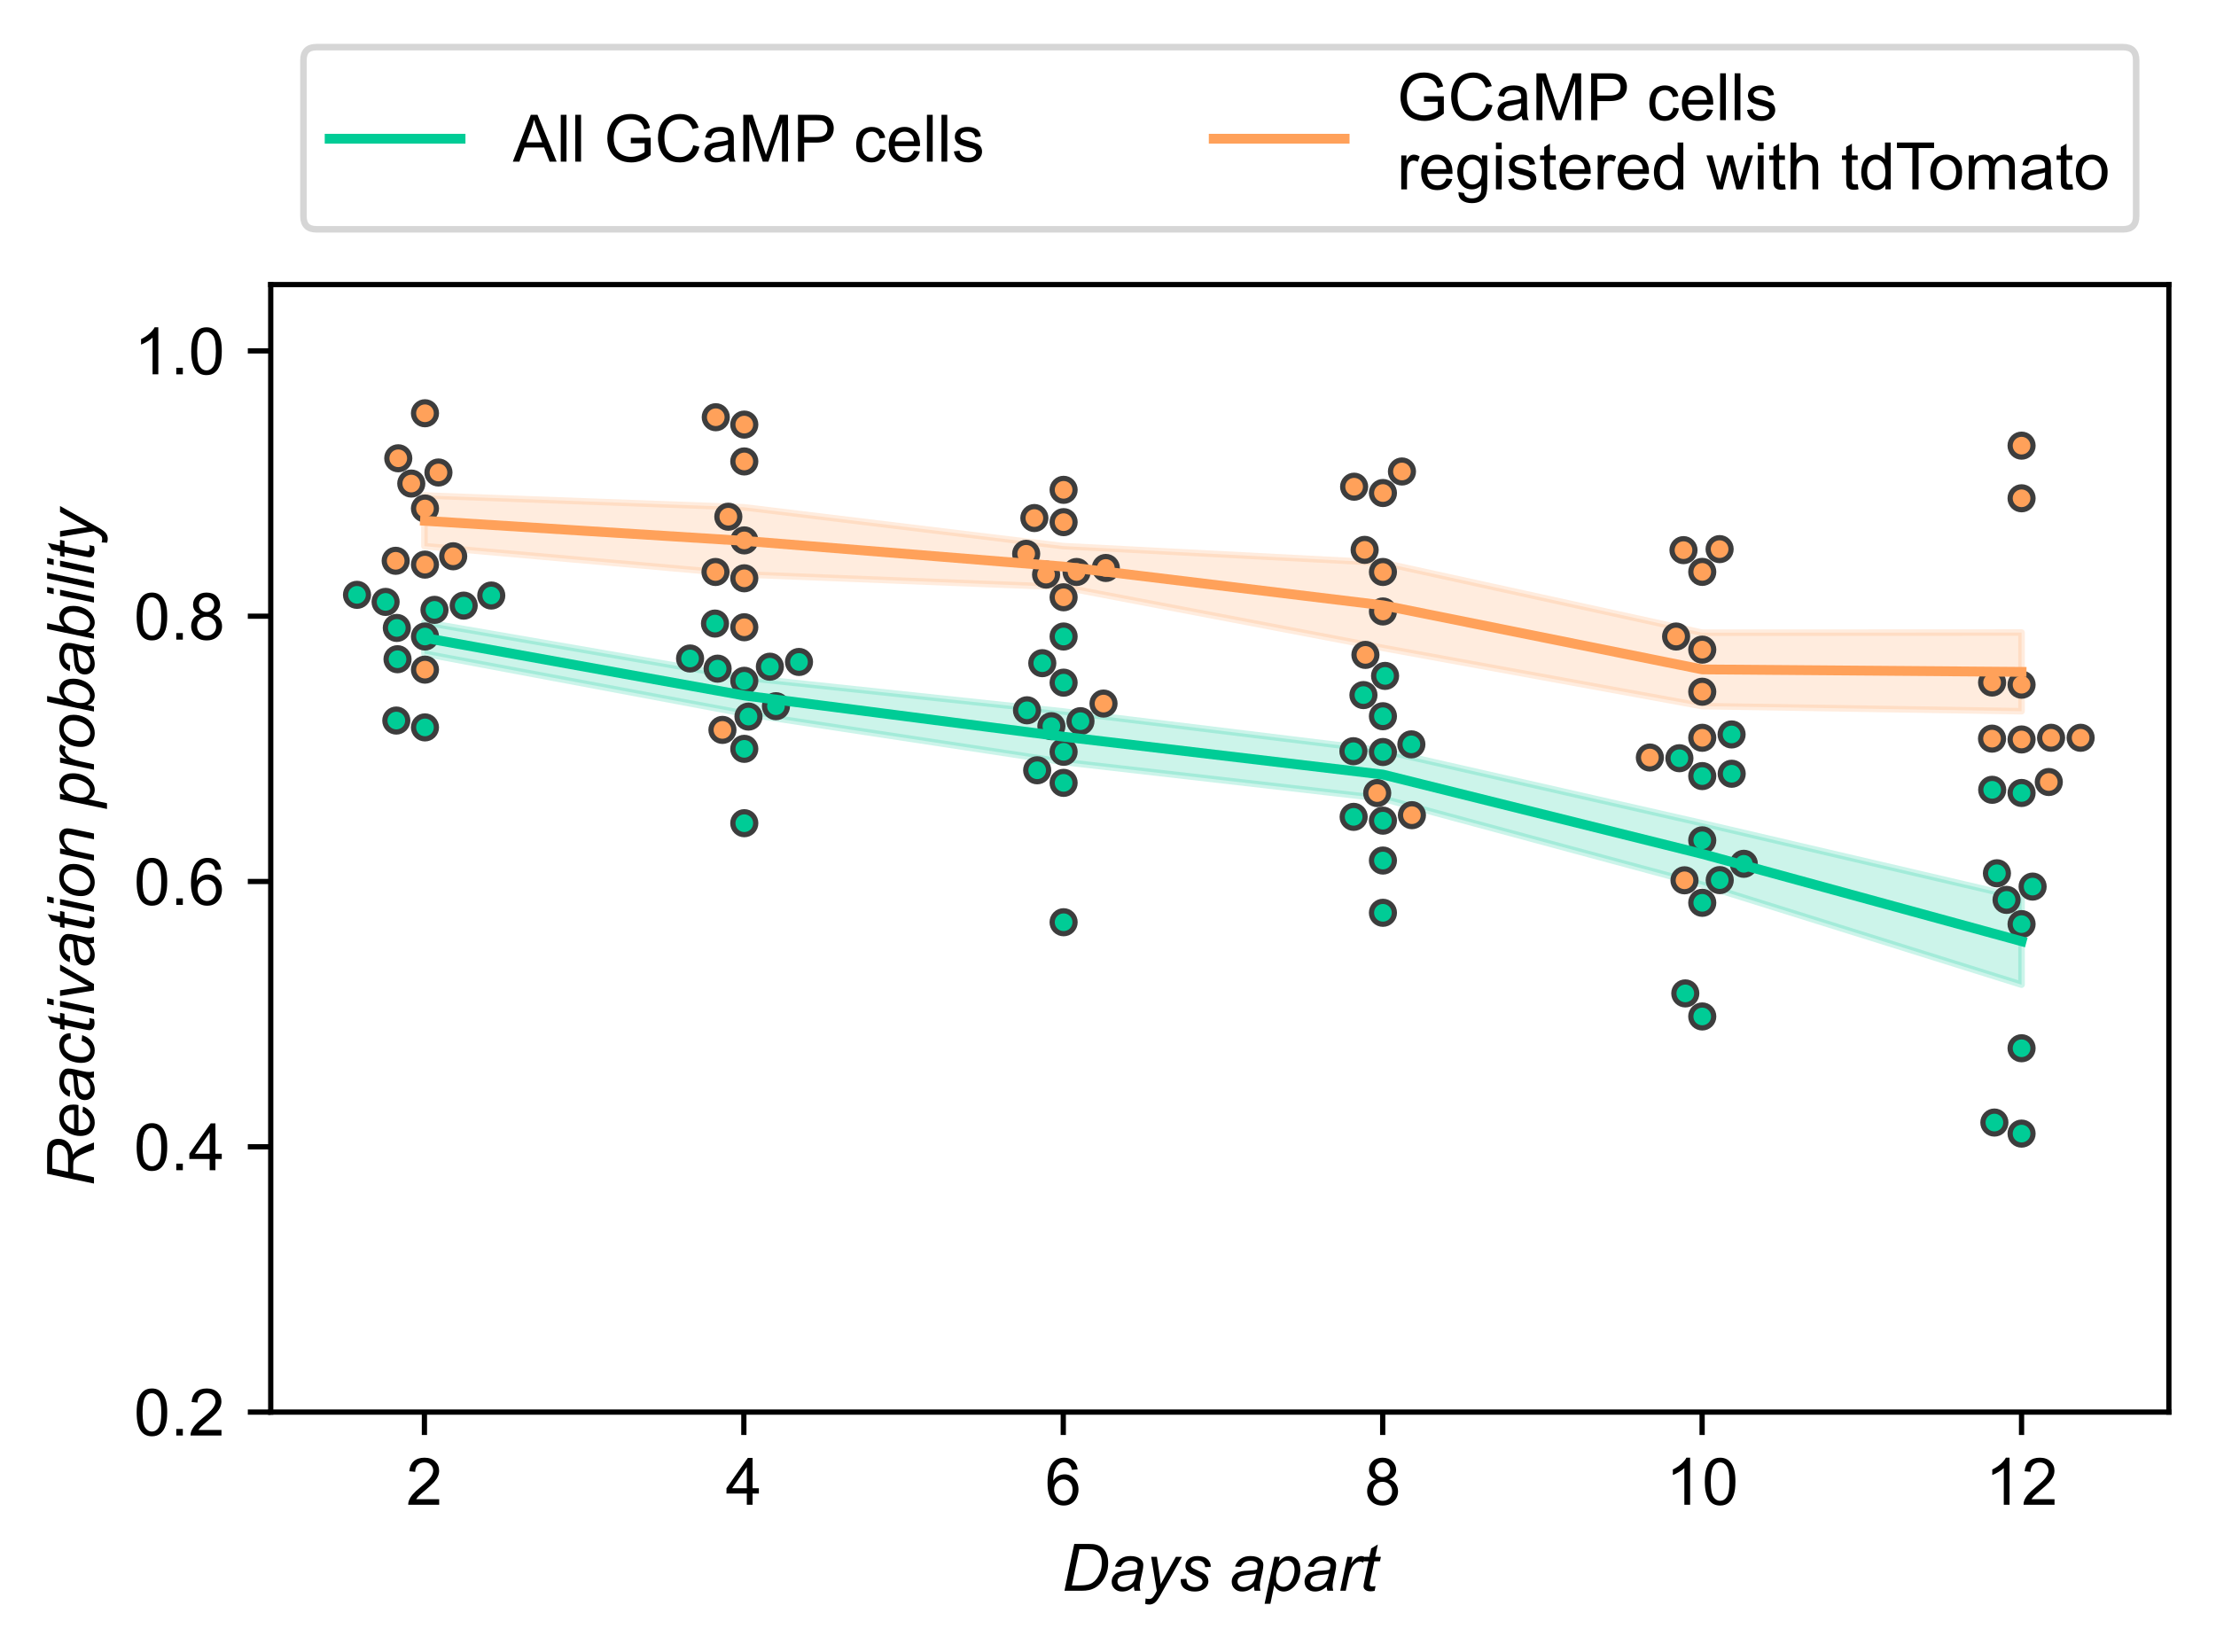 <?xml version="1.0" encoding="utf-8" standalone="no"?>
<!DOCTYPE svg PUBLIC "-//W3C//DTD SVG 1.1//EN"
  "http://www.w3.org/Graphics/SVG/1.1/DTD/svg11.dtd">
<!-- Created with matplotlib (https://matplotlib.org/) -->
<svg height="252.379pt" version="1.1" viewBox="0 0 338.562 252.379" width="338.562pt" xmlns="http://www.w3.org/2000/svg" xmlns:xlink="http://www.w3.org/1999/xlink">
 <defs>
  <style type="text/css">
*{stroke-linecap:butt;stroke-linejoin:round;}
  </style>
 </defs>
 <g id="figure_1">
  <g id="patch_1">
   <path d="M 0 252.379 
L 338.562 252.379 
L 338.562 0 
L 0 0 
z
" style="fill:#ffffff;"/>
  </g>
  <g id="axes_1">
   <g id="patch_2">
    <path d="M 41.362 215.771 
L 331.363 215.771 
L 331.363 43.485 
L 41.362 43.485 
z
" style="fill:#ffffff;"/>
   </g>
   <g id="PolyCollection_1">
    <defs>
     <path d="M 64.843 -157.297 
L 64.843 -152.501 
L 113.645 -143.354 
L 162.447 -135.949 
L 211.249 -130.355 
L 260.051 -117.193 
L 308.854 -101.918 
L 308.854 -115.193 
L 308.854 -115.193 
L 260.051 -126.593 
L 211.249 -137.689 
L 162.447 -143.661 
L 113.645 -148.854 
L 64.843 -157.297 
z
" id="mc017337764" style="stroke:#00cc96;stroke-opacity:0.2;"/>
    </defs>
    <g clip-path="url(#p05a6ae9854)">
     <use style="fill:#00cc96;fill-opacity:0.2;stroke:#00cc96;stroke-opacity:0.2;" x="0" xlink:href="#mc017337764" y="252.379"/>
    </g>
   </g>
   <g id="PolyCollection_2">
    <defs>
     <path d="M 64.843 -176.669 
L 64.843 -168.921 
L 113.645 -164.599 
L 162.447 -162.674 
L 211.249 -153.381 
L 260.051 -144.48 
L 308.854 -143.703 
L 308.854 -155.725 
L 308.854 -155.725 
L 260.051 -155.702 
L 211.249 -166.394 
L 162.447 -168.932 
L 113.645 -174.866 
L 64.843 -176.669 
z
" id="m82809ea52c" style="stroke:#ffa15a;stroke-opacity:0.2;"/>
    </defs>
    <g clip-path="url(#p05a6ae9854)">
     <use style="fill:#ffa15a;fill-opacity:0.2;stroke:#ffa15a;stroke-opacity:0.2;" x="0" xlink:href="#m82809ea52c" y="252.379"/>
    </g>
   </g>
   <g id="matplotlib.axis_1">
    <g id="xtick_1">
     <g id="line2d_1">
      <defs>
       <path d="M 0 0 
L 0 3.5 
" id="m01ebc529d9" style="stroke:#000000;stroke-width:0.8;"/>
      </defs>
      <g>
       <use style="stroke:#000000;stroke-width:0.8;" x="64.843" xlink:href="#m01ebc529d9" y="215.771"/>
      </g>
     </g>
     <g id="text_1">
      <!-- 2 -->
      <defs>
       <path d="M 50.344 8.453 
L 50.344 0 
L 3.031 0 
Q 2.938 3.172 4.047 6.109 
Q 5.859 10.938 9.828 15.625 
Q 13.812 20.312 21.344 26.469 
Q 33.016 36.031 37.109 41.625 
Q 41.219 47.219 41.219 52.203 
Q 41.219 57.422 37.469 61 
Q 33.734 64.594 27.734 64.594 
Q 21.391 64.594 17.578 60.781 
Q 13.766 56.984 13.719 50.25 
L 4.688 51.172 
Q 5.609 61.281 11.656 66.578 
Q 17.719 71.875 27.938 71.875 
Q 38.234 71.875 44.234 66.156 
Q 50.25 60.453 50.25 52 
Q 50.25 47.703 48.484 43.547 
Q 46.734 39.406 42.656 34.812 
Q 38.578 30.219 29.109 22.219 
Q 21.188 15.578 18.938 13.203 
Q 16.703 10.844 15.234 8.453 
z
" id="ArialMT-50"/>
      </defs>
      <g transform="translate(62.062 229.929)scale(0.1 -0.1)">
       <use xlink:href="#ArialMT-50"/>
      </g>
     </g>
    </g>
    <g id="xtick_2">
     <g id="line2d_2">
      <g>
       <use style="stroke:#000000;stroke-width:0.8;" x="113.645" xlink:href="#m01ebc529d9" y="215.771"/>
      </g>
     </g>
     <g id="text_2">
      <!-- 4 -->
      <defs>
       <path d="M 32.328 0 
L 32.328 17.141 
L 1.266 17.141 
L 1.266 25.203 
L 33.938 71.578 
L 41.109 71.578 
L 41.109 25.203 
L 50.781 25.203 
L 50.781 17.141 
L 41.109 17.141 
L 41.109 0 
z
M 32.328 25.203 
L 32.328 57.469 
L 9.906 25.203 
z
" id="ArialMT-52"/>
      </defs>
      <g transform="translate(110.865 229.929)scale(0.1 -0.1)">
       <use xlink:href="#ArialMT-52"/>
      </g>
     </g>
    </g>
    <g id="xtick_3">
     <g id="line2d_3">
      <g>
       <use style="stroke:#000000;stroke-width:0.8;" x="162.447" xlink:href="#m01ebc529d9" y="215.771"/>
      </g>
     </g>
     <g id="text_3">
      <!-- 6 -->
      <defs>
       <path d="M 49.75 54.047 
L 41.016 53.375 
Q 39.844 58.547 37.703 60.891 
Q 34.125 64.656 28.906 64.656 
Q 24.703 64.656 21.531 62.312 
Q 17.391 59.281 14.984 53.469 
Q 12.594 47.656 12.5 36.922 
Q 15.672 41.75 20.266 44.094 
Q 24.859 46.438 29.891 46.438 
Q 38.672 46.438 44.844 39.969 
Q 51.031 33.5 51.031 23.25 
Q 51.031 16.5 48.125 10.719 
Q 45.219 4.938 40.141 1.859 
Q 35.062 -1.219 28.609 -1.219 
Q 17.625 -1.219 10.688 6.859 
Q 3.766 14.938 3.766 33.5 
Q 3.766 54.25 11.422 63.672 
Q 18.109 71.875 29.438 71.875 
Q 37.891 71.875 43.281 67.141 
Q 48.688 62.406 49.75 54.047 
z
M 13.875 23.188 
Q 13.875 18.656 15.797 14.5 
Q 17.719 10.359 21.188 8.172 
Q 24.656 6 28.469 6 
Q 34.031 6 38.031 10.484 
Q 42.047 14.984 42.047 22.703 
Q 42.047 30.125 38.078 34.391 
Q 34.125 38.672 28.125 38.672 
Q 22.172 38.672 18.016 34.391 
Q 13.875 30.125 13.875 23.188 
z
" id="ArialMT-54"/>
      </defs>
      <g transform="translate(159.667 229.929)scale(0.1 -0.1)">
       <use xlink:href="#ArialMT-54"/>
      </g>
     </g>
    </g>
    <g id="xtick_4">
     <g id="line2d_4">
      <g>
       <use style="stroke:#000000;stroke-width:0.8;" x="211.249" xlink:href="#m01ebc529d9" y="215.771"/>
      </g>
     </g>
     <g id="text_4">
      <!-- 8 -->
      <defs>
       <path d="M 17.672 38.812 
Q 12.203 40.828 9.562 44.531 
Q 6.938 48.25 6.938 53.422 
Q 6.938 61.234 12.547 66.547 
Q 18.172 71.875 27.484 71.875 
Q 36.859 71.875 42.578 66.422 
Q 48.297 60.984 48.297 53.172 
Q 48.297 48.188 45.672 44.5 
Q 43.062 40.828 37.75 38.812 
Q 44.344 36.672 47.781 31.875 
Q 51.219 27.094 51.219 20.453 
Q 51.219 11.281 44.719 5.031 
Q 38.234 -1.219 27.641 -1.219 
Q 17.047 -1.219 10.547 5.047 
Q 4.047 11.328 4.047 20.703 
Q 4.047 27.688 7.594 32.391 
Q 11.141 37.109 17.672 38.812 
z
M 15.922 53.719 
Q 15.922 48.641 19.188 45.406 
Q 22.469 42.188 27.688 42.188 
Q 32.766 42.188 36.016 45.375 
Q 39.266 48.578 39.266 53.219 
Q 39.266 58.062 35.906 61.359 
Q 32.562 64.656 27.594 64.656 
Q 22.562 64.656 19.234 61.422 
Q 15.922 58.203 15.922 53.719 
z
M 13.094 20.656 
Q 13.094 16.891 14.875 13.375 
Q 16.656 9.859 20.172 7.922 
Q 23.688 6 27.734 6 
Q 34.031 6 38.125 10.047 
Q 42.234 14.109 42.234 20.359 
Q 42.234 26.703 38.016 30.859 
Q 33.797 35.016 27.438 35.016 
Q 21.234 35.016 17.156 30.906 
Q 13.094 26.812 13.094 20.656 
z
" id="ArialMT-56"/>
      </defs>
      <g transform="translate(208.469 229.929)scale(0.1 -0.1)">
       <use xlink:href="#ArialMT-56"/>
      </g>
     </g>
    </g>
    <g id="xtick_5">
     <g id="line2d_5">
      <g>
       <use style="stroke:#000000;stroke-width:0.8;" x="260.051" xlink:href="#m01ebc529d9" y="215.771"/>
      </g>
     </g>
     <g id="text_5">
      <!-- 10 -->
      <defs>
       <path d="M 37.25 0 
L 28.469 0 
L 28.469 56 
Q 25.297 52.984 20.141 49.953 
Q 14.984 46.922 10.891 45.406 
L 10.891 53.906 
Q 18.266 57.375 23.781 62.297 
Q 29.297 67.234 31.594 71.875 
L 37.25 71.875 
z
" id="ArialMT-49"/>
       <path d="M 4.156 35.297 
Q 4.156 48 6.766 55.734 
Q 9.375 63.484 14.516 67.672 
Q 19.672 71.875 27.484 71.875 
Q 33.25 71.875 37.594 69.547 
Q 41.938 67.234 44.766 62.859 
Q 47.609 58.5 49.219 52.219 
Q 50.828 45.953 50.828 35.297 
Q 50.828 22.703 48.234 14.969 
Q 45.656 7.234 40.5 3 
Q 35.359 -1.219 27.484 -1.219 
Q 17.141 -1.219 11.234 6.203 
Q 4.156 15.141 4.156 35.297 
z
M 13.188 35.297 
Q 13.188 17.672 17.312 11.828 
Q 21.438 6 27.484 6 
Q 33.547 6 37.672 11.859 
Q 41.797 17.719 41.797 35.297 
Q 41.797 52.984 37.672 58.781 
Q 33.547 64.594 27.391 64.594 
Q 21.344 64.594 17.719 59.469 
Q 13.188 52.938 13.188 35.297 
z
" id="ArialMT-48"/>
      </defs>
      <g transform="translate(254.491 229.929)scale(0.1 -0.1)">
       <use xlink:href="#ArialMT-49"/>
       <use x="55.615" xlink:href="#ArialMT-48"/>
      </g>
     </g>
    </g>
    <g id="xtick_6">
     <g id="line2d_6">
      <g>
       <use style="stroke:#000000;stroke-width:0.8;" x="308.854" xlink:href="#m01ebc529d9" y="215.771"/>
      </g>
     </g>
     <g id="text_6">
      <!-- 12 -->
      <g transform="translate(303.293 229.929)scale(0.1 -0.1)">
       <use xlink:href="#ArialMT-49"/>
       <use x="55.615" xlink:href="#ArialMT-50"/>
      </g>
     </g>
    </g>
    <g id="text_7">
     <!-- Days apart -->
     <defs>
      <path d="M 4.438 0 
L 19.391 71.578 
L 40.969 71.578 
Q 48.734 71.578 52.828 70.453 
Q 58.688 68.953 62.844 65.062 
Q 67 61.188 69.094 55.375 
Q 71.188 49.562 71.188 42.328 
Q 71.188 33.688 68.578 26.578 
Q 65.969 19.484 61.734 14.078 
Q 57.516 8.688 52.906 5.641 
Q 48.297 2.594 42 1.125 
Q 37.203 0 30.219 0 
z
M 15.719 8.109 
L 27.047 8.109 
Q 34.719 8.109 40.672 9.516 
Q 44.391 10.406 47.016 12.109 
Q 50.484 14.312 53.328 17.922 
Q 57.031 22.703 59.25 28.828 
Q 61.469 34.969 61.469 42.781 
Q 61.469 51.469 58.438 56.125 
Q 55.422 60.797 50.734 62.312 
Q 47.266 63.422 39.938 63.422 
L 27.297 63.422 
z
" id="Arial-ItalicMT-68"/>
      <path d="M 38.281 6.453 
Q 33.688 2.484 29.438 0.656 
Q 25.203 -1.172 20.359 -1.172 
Q 13.188 -1.172 8.781 3.047 
Q 4.391 7.281 4.391 13.875 
Q 4.391 18.219 6.359 21.562 
Q 8.344 24.906 11.609 26.922 
Q 14.891 28.953 19.625 29.828 
Q 22.609 30.422 30.938 30.766 
Q 39.266 31.109 42.875 32.516 
Q 43.891 36.141 43.891 38.531 
Q 43.891 41.609 41.656 43.359 
Q 38.578 45.797 32.672 45.797 
Q 27.094 45.797 23.547 43.328 
Q 20.016 40.875 18.406 36.328 
L 9.469 37.109 
Q 12.203 44.828 18.141 48.922 
Q 24.078 53.031 33.109 53.031 
Q 42.719 53.031 48.344 48.438 
Q 52.641 45.016 52.641 39.547 
Q 52.641 35.406 51.422 29.938 
L 48.531 17.047 
Q 47.172 10.891 47.172 7.031 
Q 47.172 4.594 48.25 0 
L 39.312 0 
Q 38.578 2.547 38.281 6.453 
z
M 41.547 26.266 
Q 39.703 25.531 37.578 25.141 
Q 35.453 24.75 30.469 24.312 
Q 22.75 23.641 19.578 22.578 
Q 16.406 21.531 14.797 19.234 
Q 13.188 16.938 13.188 14.156 
Q 13.188 10.453 15.75 8.062 
Q 18.312 5.672 23.047 5.672 
Q 27.438 5.672 31.484 7.984 
Q 35.547 10.297 37.891 14.453 
Q 40.234 18.609 41.547 26.266 
z
" id="Arial-ItalicMT-97"/>
      <path d="M 0 -20.016 
L 0.531 -11.719 
Q 3.266 -12.5 5.859 -12.5 
Q 8.547 -12.5 10.203 -11.281 
Q 12.359 -9.672 14.891 -5.219 
L 17.719 -0.141 
L 9.078 51.859 
L 17.781 51.859 
L 21.688 25.641 
Q 22.859 17.875 23.688 10.109 
L 46.875 51.859 
L 56.109 51.859 
L 23.047 -6.891 
Q 18.266 -15.484 14.547 -18.266 
Q 10.844 -21.047 6 -21.047 
Q 2.938 -21.047 0 -20.016 
z
" id="Arial-ItalicMT-121"/>
      <path d="M 4.156 17.719 
L 12.984 18.266 
Q 12.984 14.453 14.156 11.766 
Q 15.328 9.078 18.469 7.375 
Q 21.625 5.672 25.828 5.672 
Q 31.688 5.672 34.609 8.016 
Q 37.547 10.359 37.547 13.531 
Q 37.547 15.828 35.797 17.875 
Q 33.984 19.922 26.969 22.922 
Q 19.969 25.922 18.016 27.156 
Q 14.75 29.156 13.078 31.859 
Q 11.422 34.578 11.422 38.094 
Q 11.422 44.234 16.297 48.625 
Q 21.188 53.031 29.984 53.031 
Q 39.75 53.031 44.844 48.516 
Q 49.953 44 50.141 36.625 
L 41.5 36.031 
Q 41.312 40.719 38.188 43.453 
Q 35.062 46.188 29.344 46.188 
Q 24.75 46.188 22.203 44.094 
Q 19.672 42 19.672 39.547 
Q 19.672 37.109 21.875 35.25 
Q 23.344 33.984 29.438 31.344 
Q 39.594 26.953 42.234 24.422 
Q 46.438 20.359 46.438 14.547 
Q 46.438 10.688 44.062 6.969 
Q 41.703 3.266 36.844 1.047 
Q 31.984 -1.172 25.391 -1.172 
Q 16.406 -1.172 10.109 3.266 
Q 3.812 7.719 4.156 17.719 
z
" id="Arial-ItalicMT-115"/>
      <path id="Arial-ItalicMT-32"/>
      <path d="M -1.031 -19.875 
L 13.969 51.859 
L 22.125 51.859 
L 20.609 44.625 
Q 25.141 49.359 28.734 51.188 
Q 32.328 53.031 36.328 53.031 
Q 43.75 53.031 48.625 47.625 
Q 53.516 42.234 53.516 32.172 
Q 53.516 24.078 50.828 17.406 
Q 48.141 10.75 44.234 6.688 
Q 40.328 2.641 36.328 0.734 
Q 32.328 -1.172 28.125 -1.172 
Q 18.797 -1.172 13.672 8.297 
L 7.812 -19.875 
z
M 16.453 21.188 
Q 16.453 15.375 17.281 13.141 
Q 18.5 9.969 21.281 8.016 
Q 24.078 6.062 27.734 6.062 
Q 35.359 6.062 40.047 14.625 
Q 44.734 23.188 44.734 32.125 
Q 44.734 38.719 41.578 42.312 
Q 38.422 45.906 33.734 45.906 
Q 30.375 45.906 27.484 44.109 
Q 24.609 42.328 22.141 38.781 
Q 19.672 35.25 18.062 30.125 
Q 16.453 25 16.453 21.188 
z
" id="Arial-ItalicMT-112"/>
      <path d="M 3.328 0 
L 14.156 51.859 
L 21.969 51.859 
L 19.781 41.266 
Q 23.781 47.266 27.609 50.141 
Q 31.453 53.031 35.453 53.031 
Q 38.094 53.031 41.938 51.125 
L 38.328 42.922 
Q 36.031 44.578 33.297 44.578 
Q 28.656 44.578 23.766 39.406 
Q 18.891 34.234 16.109 20.797 
L 11.719 0 
z
" id="Arial-ItalicMT-114"/>
      <path d="M 23.969 7.172 
L 22.516 -0.047 
Q 19.344 -0.875 16.359 -0.875 
Q 11.078 -0.875 7.953 1.703 
Q 5.609 3.656 5.609 7.031 
Q 5.609 8.734 6.891 14.891 
L 13.188 45.016 
L 6.203 45.016 
L 7.625 51.859 
L 14.594 51.859 
L 17.281 64.594 
L 27.391 70.703 
L 23.438 51.859 
L 32.125 51.859 
L 30.672 45.016 
L 22.016 45.016 
L 16.016 16.359 
Q 14.891 10.891 14.891 9.812 
Q 14.891 8.25 15.797 7.422 
Q 16.703 6.594 18.75 6.594 
Q 21.688 6.594 23.969 7.172 
z
" id="Arial-ItalicMT-116"/>
     </defs>
     <g transform="translate(162.187 243.074)scale(0.1 -0.1)">
      <use xlink:href="#Arial-ItalicMT-68"/>
      <use x="72.217" xlink:href="#Arial-ItalicMT-97"/>
      <use x="127.832" xlink:href="#Arial-ItalicMT-121"/>
      <use x="177.832" xlink:href="#Arial-ItalicMT-115"/>
      <use x="227.832" xlink:href="#Arial-ItalicMT-32"/>
      <use x="255.615" xlink:href="#Arial-ItalicMT-97"/>
      <use x="311.23" xlink:href="#Arial-ItalicMT-112"/>
      <use x="366.846" xlink:href="#Arial-ItalicMT-97"/>
      <use x="422.461" xlink:href="#Arial-ItalicMT-114"/>
      <use x="455.762" xlink:href="#Arial-ItalicMT-116"/>
     </g>
    </g>
   </g>
   <g id="matplotlib.axis_2">
    <g id="ytick_1">
     <g id="line2d_7">
      <defs>
       <path d="M 0 0 
L -3.5 0 
" id="mdba3d74fa0" style="stroke:#000000;stroke-width:0.8;"/>
      </defs>
      <g>
       <use style="stroke:#000000;stroke-width:0.8;" x="41.362" xlink:href="#mdba3d74fa0" y="215.771"/>
      </g>
     </g>
     <g id="text_8">
      <!-- 0.2 -->
      <defs>
       <path d="M 9.078 0 
L 9.078 10.016 
L 19.094 10.016 
L 19.094 0 
z
" id="ArialMT-46"/>
      </defs>
      <g transform="translate(20.462 219.35)scale(0.1 -0.1)">
       <use xlink:href="#ArialMT-48"/>
       <use x="55.615" xlink:href="#ArialMT-46"/>
       <use x="83.398" xlink:href="#ArialMT-50"/>
      </g>
     </g>
    </g>
    <g id="ytick_2">
     <g id="line2d_8">
      <g>
       <use style="stroke:#000000;stroke-width:0.8;" x="41.362" xlink:href="#mdba3d74fa0" y="175.233"/>
      </g>
     </g>
     <g id="text_9">
      <!-- 0.4 -->
      <g transform="translate(20.462 178.812)scale(0.1 -0.1)">
       <use xlink:href="#ArialMT-48"/>
       <use x="55.615" xlink:href="#ArialMT-46"/>
       <use x="83.398" xlink:href="#ArialMT-52"/>
      </g>
     </g>
    </g>
    <g id="ytick_3">
     <g id="line2d_9">
      <g>
       <use style="stroke:#000000;stroke-width:0.8;" x="41.362" xlink:href="#mdba3d74fa0" y="134.695"/>
      </g>
     </g>
     <g id="text_10">
      <!-- 0.6 -->
      <g transform="translate(20.462 138.274)scale(0.1 -0.1)">
       <use xlink:href="#ArialMT-48"/>
       <use x="55.615" xlink:href="#ArialMT-46"/>
       <use x="83.398" xlink:href="#ArialMT-54"/>
      </g>
     </g>
    </g>
    <g id="ytick_4">
     <g id="line2d_10">
      <g>
       <use style="stroke:#000000;stroke-width:0.8;" x="41.362" xlink:href="#mdba3d74fa0" y="94.157"/>
      </g>
     </g>
     <g id="text_11">
      <!-- 0.8 -->
      <g transform="translate(20.462 97.736)scale(0.1 -0.1)">
       <use xlink:href="#ArialMT-48"/>
       <use x="55.615" xlink:href="#ArialMT-46"/>
       <use x="83.398" xlink:href="#ArialMT-56"/>
      </g>
     </g>
    </g>
    <g id="ytick_5">
     <g id="line2d_11">
      <g>
       <use style="stroke:#000000;stroke-width:0.8;" x="41.362" xlink:href="#mdba3d74fa0" y="53.62"/>
      </g>
     </g>
     <g id="text_12">
      <!-- 1.0 -->
      <g transform="translate(20.462 57.198)scale(0.1 -0.1)">
       <use xlink:href="#ArialMT-49"/>
       <use x="55.615" xlink:href="#ArialMT-46"/>
       <use x="83.398" xlink:href="#ArialMT-48"/>
      </g>
     </g>
    </g>
    <g id="text_13">
     <!-- Reactivation probability -->
     <defs>
      <path d="M 4.688 0 
L 19.672 71.578 
L 49.703 71.578 
Q 58.594 71.578 63.188 70.094 
Q 67.781 68.609 70.391 64.5 
Q 73 60.406 73 54.156 
Q 73 45.406 67.281 39.641 
Q 61.578 33.891 48.828 32.172 
Q 52.734 29.297 54.734 26.516 
Q 59.234 20.219 61.969 13.484 
L 67.438 0 
L 56.734 0 
L 51.609 13.328 
Q 48.828 20.562 45.266 25.828 
Q 42.828 29.5 40.281 30.641 
Q 37.75 31.781 32.031 31.781 
L 20.906 31.781 
L 14.266 0 
z
M 22.516 39.547 
L 35.75 39.547 
Q 44.922 39.547 47.703 39.797 
Q 53.125 40.328 56.594 42.234 
Q 60.062 44.141 61.969 47.359 
Q 63.875 50.594 63.875 54.297 
Q 63.875 57.422 62.453 59.734 
Q 61.031 62.062 58.734 62.891 
Q 56.453 63.719 50.922 63.719 
L 27.594 63.719 
z
" id="Arial-ItalicMT-82"/>
      <path d="M 41.406 17.625 
L 50 16.75 
Q 48.141 10.359 41.469 4.594 
Q 34.812 -1.172 25.594 -1.172 
Q 19.828 -1.172 15.016 1.484 
Q 10.203 4.156 7.688 9.234 
Q 5.172 14.312 5.172 20.797 
Q 5.172 29.297 9.094 37.281 
Q 13.031 45.266 19.281 49.141 
Q 25.531 53.031 32.812 53.031 
Q 42.094 53.031 47.625 47.266 
Q 53.172 41.5 53.172 31.547 
Q 53.172 27.734 52.484 23.734 
L 14.312 23.734 
Q 14.109 22.219 14.109 21 
Q 14.109 13.719 17.453 9.891 
Q 20.797 6.062 25.641 6.062 
Q 30.172 6.062 34.562 9.031 
Q 38.969 12.016 41.406 17.625 
z
M 15.719 30.469 
L 44.828 30.469 
Q 44.875 31.844 44.875 32.422 
Q 44.875 39.062 41.547 42.594 
Q 38.234 46.141 33.016 46.141 
Q 27.344 46.141 22.672 42.234 
Q 18.016 38.328 15.719 30.469 
z
" id="Arial-ItalicMT-101"/>
      <path d="M 39.109 18.891 
L 47.953 17.969 
Q 44.625 8.25 38.5 3.531 
Q 32.375 -1.172 24.562 -1.172 
Q 16.109 -1.172 10.859 4.297 
Q 5.609 9.766 5.609 19.578 
Q 5.609 28.078 8.984 36.281 
Q 12.359 44.484 18.625 48.75 
Q 24.906 53.031 32.953 53.031 
Q 41.312 53.031 46.188 48.312 
Q 51.078 43.609 51.078 35.844 
L 42.391 35.25 
Q 42.328 40.188 39.516 42.969 
Q 36.719 45.75 32.125 45.75 
Q 26.812 45.75 22.906 42.375 
Q 19 39.016 16.766 32.156 
Q 14.547 25.297 14.547 18.953 
Q 14.547 12.312 17.469 8.984 
Q 20.406 5.672 24.703 5.672 
Q 29 5.672 32.922 8.938 
Q 36.859 12.203 39.109 18.891 
z
" id="Arial-ItalicMT-99"/>
      <path d="M 15.875 61.578 
L 17.969 71.578 
L 26.766 71.578 
L 24.656 61.578 
z
M 2.984 0 
L 13.812 51.859 
L 22.656 51.859 
L 11.812 0 
z
" id="Arial-ItalicMT-105"/>
      <path d="M 16.406 0 
L 7.906 51.859 
L 16.5 51.859 
L 20.953 23.297 
Q 21.688 18.609 22.75 8.016 
Q 25.297 13.531 29.25 20.656 
L 46.578 51.859 
L 55.906 51.859 
L 26.219 0 
z
" id="Arial-ItalicMT-118"/>
      <path d="M 4.891 19.672 
Q 4.891 34.859 13.812 44.828 
Q 21.188 53.031 33.156 53.031 
Q 42.531 53.031 48.266 47.172 
Q 54 41.312 54 31.344 
Q 54 22.406 50.391 14.719 
Q 46.781 7.031 40.109 2.922 
Q 33.453 -1.172 26.078 -1.172 
Q 20.016 -1.172 15.062 1.406 
Q 10.109 4 7.5 8.734 
Q 4.891 13.484 4.891 19.672 
z
M 13.719 20.562 
Q 13.719 13.234 17.234 9.453 
Q 20.75 5.672 26.172 5.672 
Q 29 5.672 31.781 6.812 
Q 34.578 7.953 36.969 10.297 
Q 39.359 12.641 41.031 15.641 
Q 42.719 18.656 43.75 22.125 
Q 45.266 26.953 45.266 31.391 
Q 45.266 38.422 41.719 42.297 
Q 38.188 46.188 32.812 46.188 
Q 28.656 46.188 25.234 44.203 
Q 21.828 42.234 19.062 38.422 
Q 16.312 34.625 15.016 29.562 
Q 13.719 24.516 13.719 20.562 
z
" id="Arial-ItalicMT-111"/>
      <path d="M 3.328 0 
L 14.156 51.859 
L 22.172 51.859 
L 20.266 42.828 
Q 25.484 48.141 30.031 50.578 
Q 34.578 53.031 39.312 53.031 
Q 45.609 53.031 49.188 49.609 
Q 52.781 46.188 52.781 40.484 
Q 52.781 37.594 51.516 31.391 
L 44.922 0 
L 36.078 0 
L 42.969 32.859 
Q 44 37.641 44 39.938 
Q 44 42.531 42.219 44.141 
Q 40.438 45.75 37.062 45.75 
Q 30.281 45.75 24.969 40.859 
Q 19.672 35.984 17.188 24.125 
L 12.156 0 
z
" id="Arial-ItalicMT-110"/>
      <path d="M 3.328 0 
L 18.266 71.578 
L 27.094 71.578 
L 21.781 46 
Q 25.984 49.859 29.391 51.438 
Q 32.812 53.031 36.531 53.031 
Q 43.797 53.031 48.656 47.609 
Q 53.516 42.188 53.516 31.844 
Q 53.516 24.953 51.562 19.234 
Q 49.609 13.531 46.719 9.641 
Q 43.844 5.766 40.766 3.438 
Q 37.703 1.125 34.469 -0.016 
Q 31.25 -1.172 28.266 -1.172 
Q 23.141 -1.172 19.234 1.531 
Q 15.328 4.25 13.141 9.812 
L 11.078 0 
z
M 16.406 21.297 
L 16.359 19.625 
Q 16.359 12.984 19.531 9.516 
Q 22.703 6.062 27.438 6.062 
Q 32.078 6.062 35.953 9.297 
Q 39.844 12.547 42.328 19.422 
Q 44.828 26.312 44.828 32.125 
Q 44.828 38.672 41.672 42.281 
Q 38.531 45.906 33.891 45.906 
Q 29.109 45.906 25.094 42.219 
Q 21.094 38.531 18.406 30.859 
Q 16.406 25.141 16.406 21.297 
z
" id="Arial-ItalicMT-98"/>
      <path d="M 2.641 0 
L 17.578 71.578 
L 26.422 71.578 
L 11.469 0 
z
" id="Arial-ItalicMT-108"/>
     </defs>
     <g transform="translate(14.358 181.32)rotate(-90)scale(0.1 -0.1)">
      <use xlink:href="#Arial-ItalicMT-82"/>
      <use x="72.217" xlink:href="#Arial-ItalicMT-101"/>
      <use x="127.832" xlink:href="#Arial-ItalicMT-97"/>
      <use x="183.447" xlink:href="#Arial-ItalicMT-99"/>
      <use x="233.447" xlink:href="#Arial-ItalicMT-116"/>
      <use x="261.23" xlink:href="#Arial-ItalicMT-105"/>
      <use x="283.447" xlink:href="#Arial-ItalicMT-118"/>
      <use x="333.447" xlink:href="#Arial-ItalicMT-97"/>
      <use x="389.062" xlink:href="#Arial-ItalicMT-116"/>
      <use x="416.846" xlink:href="#Arial-ItalicMT-105"/>
      <use x="439.062" xlink:href="#Arial-ItalicMT-111"/>
      <use x="494.678" xlink:href="#Arial-ItalicMT-110"/>
      <use x="550.293" xlink:href="#Arial-ItalicMT-32"/>
      <use x="578.076" xlink:href="#Arial-ItalicMT-112"/>
      <use x="633.691" xlink:href="#Arial-ItalicMT-114"/>
      <use x="666.992" xlink:href="#Arial-ItalicMT-111"/>
      <use x="722.607" xlink:href="#Arial-ItalicMT-98"/>
      <use x="778.223" xlink:href="#Arial-ItalicMT-97"/>
      <use x="833.838" xlink:href="#Arial-ItalicMT-98"/>
      <use x="889.453" xlink:href="#Arial-ItalicMT-105"/>
      <use x="911.67" xlink:href="#Arial-ItalicMT-108"/>
      <use x="933.887" xlink:href="#Arial-ItalicMT-105"/>
      <use x="956.104" xlink:href="#Arial-ItalicMT-116"/>
      <use x="983.887" xlink:href="#Arial-ItalicMT-121"/>
     </g>
    </g>
   </g>
   <g id="line2d_12"/>
   <g id="line2d_13"/>
   <g id="patch_3">
    <path d="M 41.362 215.771 
L 41.362 43.485 
" style="fill:none;stroke:#000000;stroke-linecap:square;stroke-linejoin:miter;stroke-width:0.8;"/>
   </g>
   <g id="patch_4">
    <path d="M 331.363 215.771 
L 331.363 43.485 
" style="fill:none;stroke:#000000;stroke-linecap:square;stroke-linejoin:miter;stroke-width:0.8;"/>
   </g>
   <g id="patch_5">
    <path d="M 41.362 215.771 
L 331.363 215.771 
" style="fill:none;stroke:#000000;stroke-linecap:square;stroke-linejoin:miter;stroke-width:0.8;"/>
   </g>
   <g id="patch_6">
    <path d="M 41.362 43.485 
L 331.363 43.485 
" style="fill:none;stroke:#000000;stroke-linecap:square;stroke-linejoin:miter;stroke-width:0.8;"/>
   </g>
   <g id="PathCollection_1">
    <defs>
     <path d="M 0 1.75 
C 0.464 1.75 0.909 1.566 1.237 1.237 
C 1.566 0.909 1.75 0.464 1.75 0 
C 1.75 -0.464 1.566 -0.909 1.237 -1.237 
C 0.909 -1.566 0.464 -1.75 0 -1.75 
C -0.464 -1.75 -0.909 -1.566 -1.237 -1.237 
C -1.566 -0.909 -1.75 -0.464 -1.75 0 
C -1.75 0.464 -1.566 0.909 -1.237 1.237 
C -0.909 1.566 -0.464 1.75 0 1.75 
z
" id="C0_0_622d9bbcf1"/>
    </defs>
    <g clip-path="url(#p05a6ae9854)">
     <use style="fill:#00cc96;stroke:#3d3d3d;stroke-width:0.8;" x="54.544" xlink:href="#C0_0_622d9bbcf1" y="90.894"/>
    </g>
    <g clip-path="url(#p05a6ae9854)">
     <use style="fill:#00cc96;stroke:#3d3d3d;stroke-width:0.8;" x="70.843" xlink:href="#C0_0_622d9bbcf1" y="92.543"/>
    </g>
    <g clip-path="url(#p05a6ae9854)">
     <use style="fill:#00cc96;stroke:#3d3d3d;stroke-width:0.8;" x="66.381" xlink:href="#C0_0_622d9bbcf1" y="93.19"/>
    </g>
    <g clip-path="url(#p05a6ae9854)">
     <use style="fill:#00cc96;stroke:#3d3d3d;stroke-width:0.8;" x="58.913" xlink:href="#C0_0_622d9bbcf1" y="91.973"/>
    </g>
    <g clip-path="url(#p05a6ae9854)">
     <use style="fill:#00cc96;stroke:#3d3d3d;stroke-width:0.8;" x="60.549" xlink:href="#C0_0_622d9bbcf1" y="110.104"/>
    </g>
    <g clip-path="url(#p05a6ae9854)">
     <use style="fill:#00cc96;stroke:#3d3d3d;stroke-width:0.8;" x="64.927" xlink:href="#C0_0_622d9bbcf1" y="111.15"/>
    </g>
    <g clip-path="url(#p05a6ae9854)">
     <use style="fill:#00cc96;stroke:#3d3d3d;stroke-width:0.8;" x="75.056" xlink:href="#C0_0_622d9bbcf1" y="90.999"/>
    </g>
    <g clip-path="url(#p05a6ae9854)">
     <use style="fill:#00cc96;stroke:#3d3d3d;stroke-width:0.8;" x="60.628" xlink:href="#C0_0_622d9bbcf1" y="95.951"/>
    </g>
    <g clip-path="url(#p05a6ae9854)">
     <use style="fill:#00cc96;stroke:#3d3d3d;stroke-width:0.8;" x="60.734" xlink:href="#C0_0_622d9bbcf1" y="100.732"/>
    </g>
    <g clip-path="url(#p05a6ae9854)">
     <use style="fill:#00cc96;stroke:#3d3d3d;stroke-width:0.8;" x="64.927" xlink:href="#C0_0_622d9bbcf1" y="97.261"/>
    </g>
    <g clip-path="url(#p05a6ae9854)">
     <use style="fill:#ffa15a;stroke:#3d3d3d;stroke-width:0.8;" x="64.927" xlink:href="#C0_0_622d9bbcf1" y="77.699"/>
    </g>
    <g clip-path="url(#p05a6ae9854)">
     <use style="fill:#ffa15a;stroke:#3d3d3d;stroke-width:0.8;" x="64.927" xlink:href="#C0_0_622d9bbcf1" y="86.275"/>
    </g>
    <g clip-path="url(#p05a6ae9854)">
     <use style="fill:#ffa15a;stroke:#3d3d3d;stroke-width:0.8;" x="60.848" xlink:href="#C0_0_622d9bbcf1" y="70.028"/>
    </g>
    <g clip-path="url(#p05a6ae9854)">
     <use style="fill:#ffa15a;stroke:#3d3d3d;stroke-width:0.8;" x="62.836" xlink:href="#C0_0_622d9bbcf1" y="73.889"/>
    </g>
    <g clip-path="url(#p05a6ae9854)">
     <use style="fill:#ffa15a;stroke:#3d3d3d;stroke-width:0.8;" x="60.455" xlink:href="#C0_0_622d9bbcf1" y="85.692"/>
    </g>
    <g clip-path="url(#p05a6ae9854)">
     <use style="fill:#ffa15a;stroke:#3d3d3d;stroke-width:0.8;" x="66.986" xlink:href="#C0_0_622d9bbcf1" y="72.199"/>
    </g>
    <g clip-path="url(#p05a6ae9854)">
     <use style="fill:#ffa15a;stroke:#3d3d3d;stroke-width:0.8;" x="64.927" xlink:href="#C0_0_622d9bbcf1" y="102.323"/>
    </g>
    <g clip-path="url(#p05a6ae9854)">
     <use style="fill:#ffa15a;stroke:#3d3d3d;stroke-width:0.8;" x="64.927" xlink:href="#C0_0_622d9bbcf1" y="63.148"/>
    </g>
    <g clip-path="url(#p05a6ae9854)">
     <use style="fill:#ffa15a;stroke:#3d3d3d;stroke-width:0.8;" x="69.238" xlink:href="#C0_0_622d9bbcf1" y="85.001"/>
    </g>
   </g>
   <g id="PathCollection_2">
    <defs>
     <path d="M 0 1.75 
C 0.464 1.75 0.909 1.566 1.237 1.237 
C 1.566 0.909 1.75 0.464 1.75 0 
C 1.75 -0.464 1.566 -0.909 1.237 -1.237 
C 0.909 -1.566 0.464 -1.75 0 -1.75 
C -0.464 -1.75 -0.909 -1.566 -1.237 -1.237 
C -1.566 -0.909 -1.75 -0.464 -1.75 0 
C -1.75 0.464 -1.566 0.909 -1.237 1.237 
C -0.909 1.566 -0.464 1.75 0 1.75 
z
" id="C1_0_9229fc0e51"/>
    </defs>
    <g clip-path="url(#p05a6ae9854)">
     <use style="fill:#00cc96;stroke:#3d3d3d;stroke-width:0.8;" x="105.429" xlink:href="#C1_0_9229fc0e51" y="100.62"/>
    </g>
    <g clip-path="url(#p05a6ae9854)">
     <use style="fill:#00cc96;stroke:#3d3d3d;stroke-width:0.8;" x="117.622" xlink:href="#C1_0_9229fc0e51" y="101.875"/>
    </g>
    <g clip-path="url(#p05a6ae9854)">
     <use style="fill:#00cc96;stroke:#3d3d3d;stroke-width:0.8;" x="113.713" xlink:href="#C1_0_9229fc0e51" y="104.028"/>
    </g>
    <g clip-path="url(#p05a6ae9854)">
     <use style="fill:#00cc96;stroke:#3d3d3d;stroke-width:0.8;" x="109.237" xlink:href="#C1_0_9229fc0e51" y="95.284"/>
    </g>
    <g clip-path="url(#p05a6ae9854)">
     <use style="fill:#00cc96;stroke:#3d3d3d;stroke-width:0.8;" x="113.713" xlink:href="#C1_0_9229fc0e51" y="125.789"/>
    </g>
    <g clip-path="url(#p05a6ae9854)">
     <use style="fill:#00cc96;stroke:#3d3d3d;stroke-width:0.8;" x="113.713" xlink:href="#C1_0_9229fc0e51" y="114.426"/>
    </g>
    <g clip-path="url(#p05a6ae9854)">
     <use style="fill:#00cc96;stroke:#3d3d3d;stroke-width:0.8;" x="109.639" xlink:href="#C1_0_9229fc0e51" y="102.173"/>
    </g>
    <g clip-path="url(#p05a6ae9854)">
     <use style="fill:#00cc96;stroke:#3d3d3d;stroke-width:0.8;" x="122.072" xlink:href="#C1_0_9229fc0e51" y="101.149"/>
    </g>
    <g clip-path="url(#p05a6ae9854)">
     <use style="fill:#00cc96;stroke:#3d3d3d;stroke-width:0.8;" x="114.353" xlink:href="#C1_0_9229fc0e51" y="109.496"/>
    </g>
    <g clip-path="url(#p05a6ae9854)">
     <use style="fill:#00cc96;stroke:#3d3d3d;stroke-width:0.8;" x="118.55" xlink:href="#C1_0_9229fc0e51" y="107.911"/>
    </g>
    <g clip-path="url(#p05a6ae9854)">
     <use style="fill:#ffa15a;stroke:#3d3d3d;stroke-width:0.8;" x="113.713" xlink:href="#C1_0_9229fc0e51" y="95.847"/>
    </g>
    <g clip-path="url(#p05a6ae9854)">
     <use style="fill:#ffa15a;stroke:#3d3d3d;stroke-width:0.8;" x="110.375" xlink:href="#C1_0_9229fc0e51" y="111.531"/>
    </g>
    <g clip-path="url(#p05a6ae9854)">
     <use style="fill:#ffa15a;stroke:#3d3d3d;stroke-width:0.8;" x="113.713" xlink:href="#C1_0_9229fc0e51" y="64.88"/>
    </g>
    <g clip-path="url(#p05a6ae9854)">
     <use style="fill:#ffa15a;stroke:#3d3d3d;stroke-width:0.8;" x="113.713" xlink:href="#C1_0_9229fc0e51" y="70.51"/>
    </g>
    <g clip-path="url(#p05a6ae9854)">
     <use style="fill:#ffa15a;stroke:#3d3d3d;stroke-width:0.8;" x="113.713" xlink:href="#C1_0_9229fc0e51" y="82.575"/>
    </g>
    <g clip-path="url(#p05a6ae9854)">
     <use style="fill:#ffa15a;stroke:#3d3d3d;stroke-width:0.8;" x="111.275" xlink:href="#C1_0_9229fc0e51" y="78.956"/>
    </g>
    <g clip-path="url(#p05a6ae9854)">
     <use style="fill:#ffa15a;stroke:#3d3d3d;stroke-width:0.8;" x="113.713" xlink:href="#C1_0_9229fc0e51" y="88.366"/>
    </g>
    <g clip-path="url(#p05a6ae9854)">
     <use style="fill:#ffa15a;stroke:#3d3d3d;stroke-width:0.8;" x="109.356" xlink:href="#C1_0_9229fc0e51" y="63.754"/>
    </g>
    <g clip-path="url(#p05a6ae9854)">
     <use style="fill:#ffa15a;stroke:#3d3d3d;stroke-width:0.8;" x="109.313" xlink:href="#C1_0_9229fc0e51" y="87.401"/>
    </g>
   </g>
   <g id="PathCollection_3">
    <defs>
     <path d="M 0 1.75 
C 0.464 1.75 0.909 1.566 1.237 1.237 
C 1.566 0.909 1.75 0.464 1.75 0 
C 1.75 -0.464 1.566 -0.909 1.237 -1.237 
C 0.909 -1.566 0.464 -1.75 0 -1.75 
C -0.464 -1.75 -0.909 -1.566 -1.237 -1.237 
C -1.566 -0.909 -1.75 -0.464 -1.75 0 
C -1.75 0.464 -1.566 0.909 -1.237 1.237 
C -0.909 1.566 -0.464 1.75 0 1.75 
z
" id="C2_0_8be77cc0b0"/>
    </defs>
    <g clip-path="url(#p05a6ae9854)">
     <use style="fill:#00cc96;stroke:#3d3d3d;stroke-width:0.8;" x="162.499" xlink:href="#C2_0_8be77cc0b0" y="104.314"/>
    </g>
    <g clip-path="url(#p05a6ae9854)">
     <use style="fill:#00cc96;stroke:#3d3d3d;stroke-width:0.8;" x="160.632" xlink:href="#C2_0_8be77cc0b0" y="110.965"/>
    </g>
    <g clip-path="url(#p05a6ae9854)">
     <use style="fill:#00cc96;stroke:#3d3d3d;stroke-width:0.8;" x="158.461" xlink:href="#C2_0_8be77cc0b0" y="117.701"/>
    </g>
    <g clip-path="url(#p05a6ae9854)">
     <use style="fill:#00cc96;stroke:#3d3d3d;stroke-width:0.8;" x="159.241" xlink:href="#C2_0_8be77cc0b0" y="101.336"/>
    </g>
    <g clip-path="url(#p05a6ae9854)">
     <use style="fill:#00cc96;stroke:#3d3d3d;stroke-width:0.8;" x="162.499" xlink:href="#C2_0_8be77cc0b0" y="140.921"/>
    </g>
    <g clip-path="url(#p05a6ae9854)">
     <use style="fill:#00cc96;stroke:#3d3d3d;stroke-width:0.8;" x="162.499" xlink:href="#C2_0_8be77cc0b0" y="119.625"/>
    </g>
    <g clip-path="url(#p05a6ae9854)">
     <use style="fill:#00cc96;stroke:#3d3d3d;stroke-width:0.8;" x="156.905" xlink:href="#C2_0_8be77cc0b0" y="108.537"/>
    </g>
    <g clip-path="url(#p05a6ae9854)">
     <use style="fill:#00cc96;stroke:#3d3d3d;stroke-width:0.8;" x="165.075" xlink:href="#C2_0_8be77cc0b0" y="110.199"/>
    </g>
    <g clip-path="url(#p05a6ae9854)">
     <use style="fill:#00cc96;stroke:#3d3d3d;stroke-width:0.8;" x="162.499" xlink:href="#C2_0_8be77cc0b0" y="114.88"/>
    </g>
    <g clip-path="url(#p05a6ae9854)">
     <use style="fill:#00cc96;stroke:#3d3d3d;stroke-width:0.8;" x="162.499" xlink:href="#C2_0_8be77cc0b0" y="97.261"/>
    </g>
    <g clip-path="url(#p05a6ae9854)">
     <use style="fill:#ffa15a;stroke:#3d3d3d;stroke-width:0.8;" x="156.781" xlink:href="#C2_0_8be77cc0b0" y="84.624"/>
    </g>
    <g clip-path="url(#p05a6ae9854)">
     <use style="fill:#ffa15a;stroke:#3d3d3d;stroke-width:0.8;" x="168.597" xlink:href="#C2_0_8be77cc0b0" y="107.509"/>
    </g>
    <g clip-path="url(#p05a6ae9854)">
     <use style="fill:#ffa15a;stroke:#3d3d3d;stroke-width:0.8;" x="162.499" xlink:href="#C2_0_8be77cc0b0" y="74.848"/>
    </g>
    <g clip-path="url(#p05a6ae9854)">
     <use style="fill:#ffa15a;stroke:#3d3d3d;stroke-width:0.8;" x="162.499" xlink:href="#C2_0_8be77cc0b0" y="91.266"/>
    </g>
    <g clip-path="url(#p05a6ae9854)">
     <use style="fill:#ffa15a;stroke:#3d3d3d;stroke-width:0.8;" x="159.821" xlink:href="#C2_0_8be77cc0b0" y="87.803"/>
    </g>
    <g clip-path="url(#p05a6ae9854)">
     <use style="fill:#ffa15a;stroke:#3d3d3d;stroke-width:0.8;" x="164.479" xlink:href="#C2_0_8be77cc0b0" y="87.401"/>
    </g>
    <g clip-path="url(#p05a6ae9854)">
     <use style="fill:#ffa15a;stroke:#3d3d3d;stroke-width:0.8;" x="162.499" xlink:href="#C2_0_8be77cc0b0" y="79.787"/>
    </g>
    <g clip-path="url(#p05a6ae9854)">
     <use style="fill:#ffa15a;stroke:#3d3d3d;stroke-width:0.8;" x="158.032" xlink:href="#C2_0_8be77cc0b0" y="79.16"/>
    </g>
    <g clip-path="url(#p05a6ae9854)">
     <use style="fill:#ffa15a;stroke:#3d3d3d;stroke-width:0.8;" x="168.948" xlink:href="#C2_0_8be77cc0b0" y="86.787"/>
    </g>
   </g>
   <g id="PathCollection_4">
    <defs>
     <path d="M 0 1.75 
C 0.464 1.75 0.909 1.566 1.237 1.237 
C 1.566 0.909 1.75 0.464 1.75 0 
C 1.75 -0.464 1.566 -0.909 1.237 -1.237 
C 0.909 -1.566 0.464 -1.75 0 -1.75 
C -0.464 -1.75 -0.909 -1.566 -1.237 -1.237 
C -1.566 -0.909 -1.75 -0.464 -1.75 0 
C -1.75 0.464 -1.566 0.909 -1.237 1.237 
C -0.909 1.566 -0.464 1.75 0 1.75 
z
" id="C3_0_7621b1a5f4"/>
    </defs>
    <g clip-path="url(#p05a6ae9854)">
     <use style="fill:#00cc96;stroke:#3d3d3d;stroke-width:0.8;" x="208.307" xlink:href="#C3_0_7621b1a5f4" y="106.211"/>
    </g>
    <g clip-path="url(#p05a6ae9854)">
     <use style="fill:#00cc96;stroke:#3d3d3d;stroke-width:0.8;" x="206.811" xlink:href="#C3_0_7621b1a5f4" y="124.819"/>
    </g>
    <g clip-path="url(#p05a6ae9854)">
     <use style="fill:#00cc96;stroke:#3d3d3d;stroke-width:0.8;" x="215.63" xlink:href="#C3_0_7621b1a5f4" y="113.741"/>
    </g>
    <g clip-path="url(#p05a6ae9854)">
     <use style="fill:#00cc96;stroke:#3d3d3d;stroke-width:0.8;" x="211.612" xlink:href="#C3_0_7621b1a5f4" y="103.281"/>
    </g>
    <g clip-path="url(#p05a6ae9854)">
     <use style="fill:#00cc96;stroke:#3d3d3d;stroke-width:0.8;" x="211.285" xlink:href="#C3_0_7621b1a5f4" y="139.479"/>
    </g>
    <g clip-path="url(#p05a6ae9854)">
     <use style="fill:#00cc96;stroke:#3d3d3d;stroke-width:0.8;" x="211.285" xlink:href="#C3_0_7621b1a5f4" y="131.495"/>
    </g>
    <g clip-path="url(#p05a6ae9854)">
     <use style="fill:#00cc96;stroke:#3d3d3d;stroke-width:0.8;" x="211.285" xlink:href="#C3_0_7621b1a5f4" y="114.911"/>
    </g>
    <g clip-path="url(#p05a6ae9854)">
     <use style="fill:#00cc96;stroke:#3d3d3d;stroke-width:0.8;" x="211.285" xlink:href="#C3_0_7621b1a5f4" y="125.402"/>
    </g>
    <g clip-path="url(#p05a6ae9854)">
     <use style="fill:#00cc96;stroke:#3d3d3d;stroke-width:0.8;" x="206.772" xlink:href="#C3_0_7621b1a5f4" y="114.788"/>
    </g>
    <g clip-path="url(#p05a6ae9854)">
     <use style="fill:#00cc96;stroke:#3d3d3d;stroke-width:0.8;" x="211.285" xlink:href="#C3_0_7621b1a5f4" y="109.444"/>
    </g>
    <g clip-path="url(#p05a6ae9854)">
     <use style="fill:#ffa15a;stroke:#3d3d3d;stroke-width:0.8;" x="208.491" xlink:href="#C3_0_7621b1a5f4" y="84.023"/>
    </g>
    <g clip-path="url(#p05a6ae9854)">
     <use style="fill:#ffa15a;stroke:#3d3d3d;stroke-width:0.8;" x="215.713" xlink:href="#C3_0_7621b1a5f4" y="124.561"/>
    </g>
    <g clip-path="url(#p05a6ae9854)">
     <use style="fill:#ffa15a;stroke:#3d3d3d;stroke-width:0.8;" x="206.885" xlink:href="#C3_0_7621b1a5f4" y="74.371"/>
    </g>
    <g clip-path="url(#p05a6ae9854)">
     <use style="fill:#ffa15a;stroke:#3d3d3d;stroke-width:0.8;" x="214.192" xlink:href="#C3_0_7621b1a5f4" y="72.046"/>
    </g>
    <g clip-path="url(#p05a6ae9854)">
     <use style="fill:#ffa15a;stroke:#3d3d3d;stroke-width:0.8;" x="210.411" xlink:href="#C3_0_7621b1a5f4" y="121.183"/>
    </g>
    <g clip-path="url(#p05a6ae9854)">
     <use style="fill:#ffa15a;stroke:#3d3d3d;stroke-width:0.8;" x="211.285" xlink:href="#C3_0_7621b1a5f4" y="87.401"/>
    </g>
    <g clip-path="url(#p05a6ae9854)">
     <use style="fill:#ffa15a;stroke:#3d3d3d;stroke-width:0.8;" x="208.61" xlink:href="#C3_0_7621b1a5f4" y="100.069"/>
    </g>
    <g clip-path="url(#p05a6ae9854)">
     <use style="fill:#ffa15a;stroke:#3d3d3d;stroke-width:0.8;" x="211.285" xlink:href="#C3_0_7621b1a5f4" y="75.336"/>
    </g>
    <g clip-path="url(#p05a6ae9854)">
     <use style="fill:#ffa15a;stroke:#3d3d3d;stroke-width:0.8;" x="211.285" xlink:href="#C3_0_7621b1a5f4" y="93.434"/>
    </g>
   </g>
   <g id="PathCollection_5">
    <defs>
     <path d="M 0 1.75 
C 0.464 1.75 0.909 1.566 1.237 1.237 
C 1.566 0.909 1.75 0.464 1.75 0 
C 1.75 -0.464 1.566 -0.909 1.237 -1.237 
C 0.909 -1.566 0.464 -1.75 0 -1.75 
C -0.464 -1.75 -0.909 -1.566 -1.237 -1.237 
C -1.566 -0.909 -1.75 -0.464 -1.75 0 
C -1.75 0.464 -1.566 0.909 -1.237 1.237 
C -0.909 1.566 -0.464 1.75 0 1.75 
z
" id="C4_0_7bd9f0d631"/>
    </defs>
    <g clip-path="url(#p05a6ae9854)">
     <use style="fill:#00cc96;stroke:#3d3d3d;stroke-width:0.8;" x="256.581" xlink:href="#C4_0_7bd9f0d631" y="115.86"/>
    </g>
    <g clip-path="url(#p05a6ae9854)">
     <use style="fill:#00cc96;stroke:#3d3d3d;stroke-width:0.8;" x="260.071" xlink:href="#C4_0_7bd9f0d631" y="128.407"/>
    </g>
    <g clip-path="url(#p05a6ae9854)">
     <use style="fill:#00cc96;stroke:#3d3d3d;stroke-width:0.8;" x="264.57" xlink:href="#C4_0_7bd9f0d631" y="118.231"/>
    </g>
    <g clip-path="url(#p05a6ae9854)">
     <use style="fill:#00cc96;stroke:#3d3d3d;stroke-width:0.8;" x="264.554" xlink:href="#C4_0_7bd9f0d631" y="112.226"/>
    </g>
    <g clip-path="url(#p05a6ae9854)">
     <use style="fill:#00cc96;stroke:#3d3d3d;stroke-width:0.8;" x="257.481" xlink:href="#C4_0_7bd9f0d631" y="151.797"/>
    </g>
    <g clip-path="url(#p05a6ae9854)">
     <use style="fill:#00cc96;stroke:#3d3d3d;stroke-width:0.8;" x="260.071" xlink:href="#C4_0_7bd9f0d631" y="155.319"/>
    </g>
    <g clip-path="url(#p05a6ae9854)">
     <use style="fill:#00cc96;stroke:#3d3d3d;stroke-width:0.8;" x="260.071" xlink:href="#C4_0_7bd9f0d631" y="118.589"/>
    </g>
    <g clip-path="url(#p05a6ae9854)">
     <use style="fill:#00cc96;stroke:#3d3d3d;stroke-width:0.8;" x="262.742" xlink:href="#C4_0_7bd9f0d631" y="134.485"/>
    </g>
    <g clip-path="url(#p05a6ae9854)">
     <use style="fill:#00cc96;stroke:#3d3d3d;stroke-width:0.8;" x="260.071" xlink:href="#C4_0_7bd9f0d631" y="137.952"/>
    </g>
    <g clip-path="url(#p05a6ae9854)">
     <use style="fill:#00cc96;stroke:#3d3d3d;stroke-width:0.8;" x="266.421" xlink:href="#C4_0_7bd9f0d631" y="131.993"/>
    </g>
    <g clip-path="url(#p05a6ae9854)">
     <use style="fill:#ffa15a;stroke:#3d3d3d;stroke-width:0.8;" x="256.076" xlink:href="#C4_0_7bd9f0d631" y="97.262"/>
    </g>
    <g clip-path="url(#p05a6ae9854)">
     <use style="fill:#ffa15a;stroke:#3d3d3d;stroke-width:0.8;" x="257.359" xlink:href="#C4_0_7bd9f0d631" y="134.514"/>
    </g>
    <g clip-path="url(#p05a6ae9854)">
     <use style="fill:#ffa15a;stroke:#3d3d3d;stroke-width:0.8;" x="260.071" xlink:href="#C4_0_7bd9f0d631" y="87.387"/>
    </g>
    <g clip-path="url(#p05a6ae9854)">
     <use style="fill:#ffa15a;stroke:#3d3d3d;stroke-width:0.8;" x="257.205" xlink:href="#C4_0_7bd9f0d631" y="84.064"/>
    </g>
    <g clip-path="url(#p05a6ae9854)">
     <use style="fill:#ffa15a;stroke:#3d3d3d;stroke-width:0.8;" x="252.068" xlink:href="#C4_0_7bd9f0d631" y="115.754"/>
    </g>
    <g clip-path="url(#p05a6ae9854)">
     <use style="fill:#ffa15a;stroke:#3d3d3d;stroke-width:0.8;" x="260.071" xlink:href="#C4_0_7bd9f0d631" y="112.737"/>
    </g>
    <g clip-path="url(#p05a6ae9854)">
     <use style="fill:#ffa15a;stroke:#3d3d3d;stroke-width:0.8;" x="260.071" xlink:href="#C4_0_7bd9f0d631" y="105.7"/>
    </g>
    <g clip-path="url(#p05a6ae9854)">
     <use style="fill:#ffa15a;stroke:#3d3d3d;stroke-width:0.8;" x="262.723" xlink:href="#C4_0_7bd9f0d631" y="83.908"/>
    </g>
    <g clip-path="url(#p05a6ae9854)">
     <use style="fill:#ffa15a;stroke:#3d3d3d;stroke-width:0.8;" x="260.071" xlink:href="#C4_0_7bd9f0d631" y="99.266"/>
    </g>
   </g>
   <g id="PathCollection_6">
    <defs>
     <path d="M 0 1.75 
C 0.464 1.75 0.909 1.566 1.237 1.237 
C 1.566 0.909 1.75 0.464 1.75 0 
C 1.75 -0.464 1.566 -0.909 1.237 -1.237 
C 0.909 -1.566 0.464 -1.75 0 -1.75 
C -0.464 -1.75 -0.909 -1.566 -1.237 -1.237 
C -1.566 -0.909 -1.75 -0.464 -1.75 0 
C -1.75 0.464 -1.566 0.909 -1.237 1.237 
C -0.909 1.566 -0.464 1.75 0 1.75 
z
" id="C5_0_759e7eeeb5"/>
    </defs>
    <g clip-path="url(#p05a6ae9854)">
     <use style="fill:#00cc96;stroke:#3d3d3d;stroke-width:0.8;" x="304.37" xlink:href="#C5_0_759e7eeeb5" y="120.686"/>
    </g>
    <g clip-path="url(#p05a6ae9854)">
     <use style="fill:#00cc96;stroke:#3d3d3d;stroke-width:0.8;" x="308.857" xlink:href="#C5_0_759e7eeeb5" y="160.177"/>
    </g>
    <g clip-path="url(#p05a6ae9854)">
     <use style="fill:#00cc96;stroke:#3d3d3d;stroke-width:0.8;" x="308.857" xlink:href="#C5_0_759e7eeeb5" y="121.167"/>
    </g>
    <g clip-path="url(#p05a6ae9854)">
     <use style="fill:#00cc96;stroke:#3d3d3d;stroke-width:0.8;" x="308.857" xlink:href="#C5_0_759e7eeeb5" y="141.21"/>
    </g>
    <g clip-path="url(#p05a6ae9854)">
     <use style="fill:#00cc96;stroke:#3d3d3d;stroke-width:0.8;" x="308.857" xlink:href="#C5_0_759e7eeeb5" y="173.219"/>
    </g>
    <g clip-path="url(#p05a6ae9854)">
     <use style="fill:#00cc96;stroke:#3d3d3d;stroke-width:0.8;" x="304.704" xlink:href="#C5_0_759e7eeeb5" y="171.53"/>
    </g>
    <g clip-path="url(#p05a6ae9854)">
     <use style="fill:#00cc96;stroke:#3d3d3d;stroke-width:0.8;" x="306.565" xlink:href="#C5_0_759e7eeeb5" y="137.506"/>
    </g>
    <g clip-path="url(#p05a6ae9854)">
     <use style="fill:#00cc96;stroke:#3d3d3d;stroke-width:0.8;" x="310.544" xlink:href="#C5_0_759e7eeeb5" y="135.475"/>
    </g>
    <g clip-path="url(#p05a6ae9854)">
     <use style="fill:#00cc96;stroke:#3d3d3d;stroke-width:0.8;" x="305.093" xlink:href="#C5_0_759e7eeeb5" y="133.441"/>
    </g>
    <g clip-path="url(#p05a6ae9854)">
     <use style="fill:#ffa15a;stroke:#3d3d3d;stroke-width:0.8;" x="308.857" xlink:href="#C5_0_759e7eeeb5" y="104.625"/>
    </g>
    <g clip-path="url(#p05a6ae9854)">
     <use style="fill:#ffa15a;stroke:#3d3d3d;stroke-width:0.8;" x="313.364" xlink:href="#C5_0_759e7eeeb5" y="112.737"/>
    </g>
    <g clip-path="url(#p05a6ae9854)">
     <use style="fill:#ffa15a;stroke:#3d3d3d;stroke-width:0.8;" x="308.857" xlink:href="#C5_0_759e7eeeb5" y="68.097"/>
    </g>
    <g clip-path="url(#p05a6ae9854)">
     <use style="fill:#ffa15a;stroke:#3d3d3d;stroke-width:0.8;" x="317.879" xlink:href="#C5_0_759e7eeeb5" y="112.737"/>
    </g>
    <g clip-path="url(#p05a6ae9854)">
     <use style="fill:#ffa15a;stroke:#3d3d3d;stroke-width:0.8;" x="313.016" xlink:href="#C5_0_759e7eeeb5" y="119.494"/>
    </g>
    <g clip-path="url(#p05a6ae9854)">
     <use style="fill:#ffa15a;stroke:#3d3d3d;stroke-width:0.8;" x="304.355" xlink:href="#C5_0_759e7eeeb5" y="104.292"/>
    </g>
    <g clip-path="url(#p05a6ae9854)">
     <use style="fill:#ffa15a;stroke:#3d3d3d;stroke-width:0.8;" x="308.857" xlink:href="#C5_0_759e7eeeb5" y="112.993"/>
    </g>
    <g clip-path="url(#p05a6ae9854)">
     <use style="fill:#ffa15a;stroke:#3d3d3d;stroke-width:0.8;" x="308.857" xlink:href="#C5_0_759e7eeeb5" y="76.141"/>
    </g>
    <g clip-path="url(#p05a6ae9854)">
     <use style="fill:#ffa15a;stroke:#3d3d3d;stroke-width:0.8;" x="304.344" xlink:href="#C5_0_759e7eeeb5" y="112.867"/>
    </g>
   </g>
   <g id="line2d_14">
    <path clip-path="url(#p05a6ae9854)" d="M 64.927 97.48 
L 113.713 106.275 
L 162.499 112.574 
L 211.285 118.357 
L 260.071 130.486 
L 308.857 143.823 
" style="fill:none;stroke:#00cc96;stroke-linecap:square;stroke-width:1.5;"/>
   </g>
   <g id="line2d_15">
    <path clip-path="url(#p05a6ae9854)" d="M 64.927 79.584 
L 113.713 82.647 
L 162.499 86.576 
L 211.285 92.492 
L 260.071 102.288 
L 308.857 102.665 
" style="fill:none;stroke:#ffa15a;stroke-linecap:square;stroke-width:1.5;"/>
   </g>
   <g id="legend_1">
    <g id="patch_7">
     <path d="M 48.362 35.039 
L 324.363 35.039 
Q 326.363 35.039 326.363 33.039 
L 326.363 9.2 
Q 326.363 7.2 324.363 7.2 
L 48.362 7.2 
Q 46.362 7.2 46.362 9.2 
L 46.362 33.039 
Q 46.362 35.039 48.362 35.039 
z
" style="fill:#ffffff;opacity:0.8;stroke:#cccccc;stroke-linejoin:miter;"/>
    </g>
    <g id="line2d_16">
     <path d="M 50.362 21.199 
L 70.362 21.199 
" style="fill:none;stroke:#00cc96;stroke-linecap:square;stroke-width:1.5;"/>
    </g>
    <g id="line2d_17"/>
    <g id="text_14">
     <!-- All GCaMP cells -->
     <defs>
      <path d="M -0.141 0 
L 27.344 71.578 
L 37.547 71.578 
L 66.844 0 
L 56.062 0 
L 47.703 21.688 
L 17.781 21.688 
L 9.906 0 
z
M 20.516 29.391 
L 44.781 29.391 
L 37.312 49.219 
Q 33.891 58.25 32.234 64.062 
Q 30.859 57.172 28.375 50.391 
z
" id="ArialMT-65"/>
      <path d="M 6.391 0 
L 6.391 71.578 
L 15.188 71.578 
L 15.188 0 
z
" id="ArialMT-108"/>
      <path id="ArialMT-32"/>
      <path d="M 41.219 28.078 
L 41.219 36.469 
L 71.531 36.531 
L 71.531 9.969 
Q 64.547 4.391 57.125 1.578 
Q 49.703 -1.219 41.891 -1.219 
Q 31.344 -1.219 22.719 3.297 
Q 14.109 7.812 9.719 16.359 
Q 5.328 24.906 5.328 35.453 
Q 5.328 45.906 9.688 54.953 
Q 14.062 64.016 22.266 68.406 
Q 30.469 72.797 41.156 72.797 
Q 48.922 72.797 55.188 70.281 
Q 61.469 67.781 65.031 63.281 
Q 68.609 58.797 70.453 51.562 
L 61.922 49.219 
Q 60.297 54.688 57.906 57.812 
Q 55.516 60.938 51.062 62.812 
Q 46.625 64.703 41.219 64.703 
Q 34.719 64.703 29.984 62.719 
Q 25.25 60.75 22.344 57.516 
Q 19.438 54.297 17.828 50.438 
Q 15.094 43.797 15.094 36.031 
Q 15.094 26.469 18.391 20.016 
Q 21.688 13.578 27.984 10.453 
Q 34.281 7.328 41.359 7.328 
Q 47.516 7.328 53.375 9.688 
Q 59.234 12.062 62.25 14.75 
L 62.25 28.078 
z
" id="ArialMT-71"/>
      <path d="M 58.797 25.094 
L 68.266 22.703 
Q 65.281 11.031 57.547 4.906 
Q 49.812 -1.219 38.625 -1.219 
Q 27.047 -1.219 19.797 3.484 
Q 12.547 8.203 8.766 17.141 
Q 4.984 26.078 4.984 36.328 
Q 4.984 47.516 9.25 55.828 
Q 13.531 64.156 21.406 68.469 
Q 29.297 72.797 38.766 72.797 
Q 49.516 72.797 56.828 67.328 
Q 64.156 61.859 67.047 51.953 
L 57.719 49.75 
Q 55.219 57.562 50.484 61.125 
Q 45.75 64.703 38.578 64.703 
Q 30.328 64.703 24.781 60.734 
Q 19.234 56.781 16.984 50.109 
Q 14.75 43.453 14.75 36.375 
Q 14.75 27.25 17.406 20.438 
Q 20.062 13.625 25.672 10.25 
Q 31.297 6.891 37.844 6.891 
Q 45.797 6.891 51.312 11.469 
Q 56.844 16.062 58.797 25.094 
z
" id="ArialMT-67"/>
      <path d="M 40.438 6.391 
Q 35.547 2.25 31.031 0.531 
Q 26.516 -1.172 21.344 -1.172 
Q 12.797 -1.172 8.203 3 
Q 3.609 7.172 3.609 13.672 
Q 3.609 17.484 5.344 20.625 
Q 7.078 23.781 9.891 25.688 
Q 12.703 27.594 16.219 28.562 
Q 18.797 29.25 24.031 29.891 
Q 34.672 31.156 39.703 32.906 
Q 39.75 34.719 39.75 35.203 
Q 39.75 40.578 37.25 42.781 
Q 33.891 45.75 27.25 45.75 
Q 21.047 45.75 18.094 43.578 
Q 15.141 41.406 13.719 35.891 
L 5.125 37.062 
Q 6.297 42.578 8.984 45.969 
Q 11.672 49.359 16.75 51.188 
Q 21.828 53.031 28.516 53.031 
Q 35.156 53.031 39.297 51.469 
Q 43.453 49.906 45.406 47.531 
Q 47.359 45.172 48.141 41.547 
Q 48.578 39.312 48.578 33.453 
L 48.578 21.734 
Q 48.578 9.469 49.141 6.219 
Q 49.703 2.984 51.375 0 
L 42.188 0 
Q 40.828 2.734 40.438 6.391 
z
M 39.703 26.031 
Q 34.906 24.078 25.344 22.703 
Q 19.922 21.922 17.672 20.938 
Q 15.438 19.969 14.203 18.094 
Q 12.984 16.219 12.984 13.922 
Q 12.984 10.406 15.641 8.062 
Q 18.312 5.719 23.438 5.719 
Q 28.516 5.719 32.469 7.938 
Q 36.422 10.156 38.281 14.016 
Q 39.703 17 39.703 22.797 
z
" id="ArialMT-97"/>
      <path d="M 7.422 0 
L 7.422 71.578 
L 21.688 71.578 
L 38.625 20.906 
Q 40.969 13.812 42.047 10.297 
Q 43.266 14.203 45.844 21.781 
L 62.984 71.578 
L 75.734 71.578 
L 75.734 0 
L 66.609 0 
L 66.609 59.906 
L 45.797 0 
L 37.25 0 
L 16.547 60.938 
L 16.547 0 
z
" id="ArialMT-77"/>
      <path d="M 7.719 0 
L 7.719 71.578 
L 34.719 71.578 
Q 41.844 71.578 45.609 70.906 
Q 50.875 70.016 54.438 67.547 
Q 58.016 65.094 60.188 60.641 
Q 62.359 56.203 62.359 50.875 
Q 62.359 41.75 56.547 35.422 
Q 50.734 29.109 35.547 29.109 
L 17.188 29.109 
L 17.188 0 
z
M 17.188 37.547 
L 35.688 37.547 
Q 44.875 37.547 48.734 40.969 
Q 52.594 44.391 52.594 50.594 
Q 52.594 55.078 50.312 58.266 
Q 48.047 61.469 44.344 62.5 
Q 41.938 63.141 35.5 63.141 
L 17.188 63.141 
z
" id="ArialMT-80"/>
      <path d="M 40.438 19 
L 49.078 17.875 
Q 47.656 8.938 41.812 3.875 
Q 35.984 -1.172 27.484 -1.172 
Q 16.844 -1.172 10.375 5.781 
Q 3.906 12.75 3.906 25.734 
Q 3.906 34.125 6.688 40.422 
Q 9.469 46.734 15.156 49.875 
Q 20.844 53.031 27.547 53.031 
Q 35.984 53.031 41.359 48.75 
Q 46.734 44.484 48.25 36.625 
L 39.703 35.297 
Q 38.484 40.531 35.375 43.156 
Q 32.281 45.797 27.875 45.797 
Q 21.234 45.797 17.078 41.031 
Q 12.938 36.281 12.938 25.984 
Q 12.938 15.531 16.938 10.797 
Q 20.953 6.062 27.391 6.062 
Q 32.562 6.062 36.031 9.234 
Q 39.5 12.406 40.438 19 
z
" id="ArialMT-99"/>
      <path d="M 42.094 16.703 
L 51.172 15.578 
Q 49.031 7.625 43.219 3.219 
Q 37.406 -1.172 28.375 -1.172 
Q 17 -1.172 10.328 5.828 
Q 3.656 12.844 3.656 25.484 
Q 3.656 38.578 10.391 45.797 
Q 17.141 53.031 27.875 53.031 
Q 38.281 53.031 44.875 45.953 
Q 51.469 38.875 51.469 26.031 
Q 51.469 25.25 51.422 23.688 
L 12.75 23.688 
Q 13.234 15.141 17.578 10.594 
Q 21.922 6.062 28.422 6.062 
Q 33.25 6.062 36.672 8.594 
Q 40.094 11.141 42.094 16.703 
z
M 13.234 30.906 
L 42.188 30.906 
Q 41.609 37.453 38.875 40.719 
Q 34.672 45.797 27.984 45.797 
Q 21.922 45.797 17.797 41.75 
Q 13.672 37.703 13.234 30.906 
z
" id="ArialMT-101"/>
      <path d="M 3.078 15.484 
L 11.766 16.844 
Q 12.5 11.625 15.844 8.844 
Q 19.188 6.062 25.203 6.062 
Q 31.25 6.062 34.172 8.516 
Q 37.109 10.984 37.109 14.312 
Q 37.109 17.281 34.516 19 
Q 32.719 20.172 25.531 21.969 
Q 15.875 24.422 12.141 26.203 
Q 8.406 27.984 6.469 31.125 
Q 4.547 34.281 4.547 38.094 
Q 4.547 41.547 6.125 44.5 
Q 7.719 47.469 10.453 49.422 
Q 12.5 50.922 16.031 51.969 
Q 19.578 53.031 23.641 53.031 
Q 29.734 53.031 34.344 51.266 
Q 38.969 49.516 41.156 46.5 
Q 43.359 43.5 44.188 38.484 
L 35.594 37.312 
Q 35.016 41.312 32.203 43.547 
Q 29.391 45.797 24.266 45.797 
Q 18.219 45.797 15.625 43.797 
Q 13.031 41.797 13.031 39.109 
Q 13.031 37.406 14.109 36.031 
Q 15.188 34.625 17.484 33.688 
Q 18.797 33.203 25.25 31.453 
Q 34.578 28.953 38.25 27.359 
Q 41.938 25.781 44.031 22.75 
Q 46.141 19.734 46.141 15.234 
Q 46.141 10.844 43.578 6.953 
Q 41.016 3.078 36.172 0.953 
Q 31.344 -1.172 25.25 -1.172 
Q 15.141 -1.172 9.844 3.031 
Q 4.547 7.234 3.078 15.484 
z
" id="ArialMT-115"/>
     </defs>
     <g transform="translate(78.362 24.699)scale(0.1 -0.1)">
      <use xlink:href="#ArialMT-65"/>
      <use x="66.699" xlink:href="#ArialMT-108"/>
      <use x="88.916" xlink:href="#ArialMT-108"/>
      <use x="111.133" xlink:href="#ArialMT-32"/>
      <use x="138.916" xlink:href="#ArialMT-71"/>
      <use x="216.699" xlink:href="#ArialMT-67"/>
      <use x="288.916" xlink:href="#ArialMT-97"/>
      <use x="344.531" xlink:href="#ArialMT-77"/>
      <use x="427.832" xlink:href="#ArialMT-80"/>
      <use x="492.781" xlink:href="#ArialMT-32"/>
      <use x="520.564" xlink:href="#ArialMT-99"/>
      <use x="570.564" xlink:href="#ArialMT-101"/>
      <use x="626.18" xlink:href="#ArialMT-108"/>
      <use x="648.396" xlink:href="#ArialMT-108"/>
      <use x="670.613" xlink:href="#ArialMT-115"/>
     </g>
    </g>
    <g id="line2d_18">
     <path d="M 185.434 21.199 
L 205.434 21.199 
" style="fill:none;stroke:#ffa15a;stroke-linecap:square;stroke-width:1.5;"/>
    </g>
    <g id="line2d_19"/>
    <g id="text_15">
     <!-- GCaMP cells -->
     <g transform="translate(213.434 18.358)scale(0.1 -0.1)">
      <use xlink:href="#ArialMT-71"/>
      <use x="77.783" xlink:href="#ArialMT-67"/>
      <use x="150" xlink:href="#ArialMT-97"/>
      <use x="205.615" xlink:href="#ArialMT-77"/>
      <use x="288.916" xlink:href="#ArialMT-80"/>
      <use x="353.865" xlink:href="#ArialMT-32"/>
      <use x="381.648" xlink:href="#ArialMT-99"/>
      <use x="431.648" xlink:href="#ArialMT-101"/>
      <use x="487.264" xlink:href="#ArialMT-108"/>
      <use x="509.48" xlink:href="#ArialMT-108"/>
      <use x="531.697" xlink:href="#ArialMT-115"/>
     </g>
     <!-- registered with tdTomato -->
     <defs>
      <path d="M 6.5 0 
L 6.5 51.859 
L 14.406 51.859 
L 14.406 44 
Q 17.438 49.516 20 51.266 
Q 22.562 53.031 25.641 53.031 
Q 30.078 53.031 34.672 50.203 
L 31.641 42.047 
Q 28.422 43.953 25.203 43.953 
Q 22.312 43.953 20.016 42.219 
Q 17.719 40.484 16.75 37.406 
Q 15.281 32.719 15.281 27.156 
L 15.281 0 
z
" id="ArialMT-114"/>
      <path d="M 4.984 -4.297 
L 13.531 -5.562 
Q 14.062 -9.516 16.5 -11.328 
Q 19.781 -13.766 25.438 -13.766 
Q 31.547 -13.766 34.859 -11.328 
Q 38.188 -8.891 39.359 -4.5 
Q 40.047 -1.812 39.984 6.781 
Q 34.234 0 25.641 0 
Q 14.938 0 9.078 7.719 
Q 3.219 15.438 3.219 26.219 
Q 3.219 33.641 5.906 39.906 
Q 8.594 46.188 13.688 49.609 
Q 18.797 53.031 25.688 53.031 
Q 34.859 53.031 40.828 45.609 
L 40.828 51.859 
L 48.922 51.859 
L 48.922 7.031 
Q 48.922 -5.078 46.453 -10.125 
Q 44 -15.188 38.641 -18.109 
Q 33.297 -21.047 25.484 -21.047 
Q 16.219 -21.047 10.5 -16.875 
Q 4.781 -12.703 4.984 -4.297 
z
M 12.25 26.859 
Q 12.25 16.656 16.297 11.969 
Q 20.359 7.281 26.469 7.281 
Q 32.516 7.281 36.609 11.938 
Q 40.719 16.609 40.719 26.562 
Q 40.719 36.078 36.5 40.906 
Q 32.281 45.75 26.312 45.75 
Q 20.453 45.75 16.344 40.984 
Q 12.25 36.234 12.25 26.859 
z
" id="ArialMT-103"/>
      <path d="M 6.641 61.469 
L 6.641 71.578 
L 15.438 71.578 
L 15.438 61.469 
z
M 6.641 0 
L 6.641 51.859 
L 15.438 51.859 
L 15.438 0 
z
" id="ArialMT-105"/>
      <path d="M 25.781 7.859 
L 27.047 0.094 
Q 23.344 -0.688 20.406 -0.688 
Q 15.625 -0.688 12.984 0.828 
Q 10.359 2.344 9.281 4.812 
Q 8.203 7.281 8.203 15.188 
L 8.203 45.016 
L 1.766 45.016 
L 1.766 51.859 
L 8.203 51.859 
L 8.203 64.703 
L 16.938 69.969 
L 16.938 51.859 
L 25.781 51.859 
L 25.781 45.016 
L 16.938 45.016 
L 16.938 14.703 
Q 16.938 10.938 17.406 9.859 
Q 17.875 8.797 18.922 8.156 
Q 19.969 7.516 21.922 7.516 
Q 23.391 7.516 25.781 7.859 
z
" id="ArialMT-116"/>
      <path d="M 40.234 0 
L 40.234 6.547 
Q 35.297 -1.172 25.734 -1.172 
Q 19.531 -1.172 14.328 2.25 
Q 9.125 5.672 6.266 11.797 
Q 3.422 17.922 3.422 25.875 
Q 3.422 33.641 6 39.969 
Q 8.594 46.297 13.766 49.656 
Q 18.953 53.031 25.344 53.031 
Q 30.031 53.031 33.688 51.047 
Q 37.359 49.078 39.656 45.906 
L 39.656 71.578 
L 48.391 71.578 
L 48.391 0 
z
M 12.453 25.875 
Q 12.453 15.922 16.641 10.984 
Q 20.844 6.062 26.562 6.062 
Q 32.328 6.062 36.344 10.766 
Q 40.375 15.484 40.375 25.141 
Q 40.375 35.797 36.266 40.766 
Q 32.172 45.75 26.172 45.75 
Q 20.312 45.75 16.375 40.969 
Q 12.453 36.188 12.453 25.875 
z
" id="ArialMT-100"/>
      <path d="M 16.156 0 
L 0.297 51.859 
L 9.375 51.859 
L 17.625 21.922 
L 20.703 10.797 
Q 20.906 11.625 23.391 21.484 
L 31.641 51.859 
L 40.672 51.859 
L 48.438 21.781 
L 51.031 11.859 
L 54 21.875 
L 62.891 51.859 
L 71.438 51.859 
L 55.219 0 
L 46.094 0 
L 37.844 31.062 
L 35.844 39.891 
L 25.344 0 
z
" id="ArialMT-119"/>
      <path d="M 6.594 0 
L 6.594 71.578 
L 15.375 71.578 
L 15.375 45.906 
Q 21.531 53.031 30.906 53.031 
Q 36.672 53.031 40.922 50.75 
Q 45.172 48.484 47 44.484 
Q 48.828 40.484 48.828 32.859 
L 48.828 0 
L 40.047 0 
L 40.047 32.859 
Q 40.047 39.453 37.188 42.453 
Q 34.328 45.453 29.109 45.453 
Q 25.203 45.453 21.75 43.422 
Q 18.312 41.406 16.844 37.938 
Q 15.375 34.469 15.375 28.375 
L 15.375 0 
z
" id="ArialMT-104"/>
      <path d="M 25.922 0 
L 25.922 63.141 
L 2.344 63.141 
L 2.344 71.578 
L 59.078 71.578 
L 59.078 63.141 
L 35.406 63.141 
L 35.406 0 
z
" id="ArialMT-84"/>
      <path d="M 3.328 25.922 
Q 3.328 40.328 11.328 47.266 
Q 18.016 53.031 27.641 53.031 
Q 38.328 53.031 45.109 46.016 
Q 51.906 39.016 51.906 26.656 
Q 51.906 16.656 48.906 10.906 
Q 45.906 5.172 40.156 2 
Q 34.422 -1.172 27.641 -1.172 
Q 16.75 -1.172 10.031 5.812 
Q 3.328 12.797 3.328 25.922 
z
M 12.359 25.922 
Q 12.359 15.969 16.703 11.016 
Q 21.047 6.062 27.641 6.062 
Q 34.188 6.062 38.531 11.031 
Q 42.875 16.016 42.875 26.219 
Q 42.875 35.844 38.5 40.797 
Q 34.125 45.75 27.641 45.75 
Q 21.047 45.75 16.703 40.812 
Q 12.359 35.891 12.359 25.922 
z
" id="ArialMT-111"/>
      <path d="M 6.594 0 
L 6.594 51.859 
L 14.453 51.859 
L 14.453 44.578 
Q 16.891 48.391 20.938 50.703 
Q 25 53.031 30.172 53.031 
Q 35.938 53.031 39.625 50.641 
Q 43.312 48.25 44.828 43.953 
Q 50.984 53.031 60.844 53.031 
Q 68.562 53.031 72.703 48.75 
Q 76.859 44.484 76.859 35.594 
L 76.859 0 
L 68.109 0 
L 68.109 32.672 
Q 68.109 37.938 67.25 40.25 
Q 66.406 42.578 64.156 43.984 
Q 61.922 45.406 58.891 45.406 
Q 53.422 45.406 49.797 41.766 
Q 46.188 38.141 46.188 30.125 
L 46.188 0 
L 37.406 0 
L 37.406 33.688 
Q 37.406 39.547 35.25 42.469 
Q 33.109 45.406 28.219 45.406 
Q 24.516 45.406 21.359 43.453 
Q 18.219 41.5 16.797 37.734 
Q 15.375 33.984 15.375 26.906 
L 15.375 0 
z
" id="ArialMT-109"/>
     </defs>
     <g transform="translate(213.434 28.935)scale(0.1 -0.1)">
      <use xlink:href="#ArialMT-114"/>
      <use x="33.301" xlink:href="#ArialMT-101"/>
      <use x="88.916" xlink:href="#ArialMT-103"/>
      <use x="144.531" xlink:href="#ArialMT-105"/>
      <use x="166.748" xlink:href="#ArialMT-115"/>
      <use x="216.748" xlink:href="#ArialMT-116"/>
      <use x="244.531" xlink:href="#ArialMT-101"/>
      <use x="300.146" xlink:href="#ArialMT-114"/>
      <use x="333.447" xlink:href="#ArialMT-101"/>
      <use x="389.062" xlink:href="#ArialMT-100"/>
      <use x="444.678" xlink:href="#ArialMT-32"/>
      <use x="472.461" xlink:href="#ArialMT-119"/>
      <use x="544.678" xlink:href="#ArialMT-105"/>
      <use x="566.895" xlink:href="#ArialMT-116"/>
      <use x="594.678" xlink:href="#ArialMT-104"/>
      <use x="650.293" xlink:href="#ArialMT-32"/>
      <use x="678.076" xlink:href="#ArialMT-116"/>
      <use x="705.859" xlink:href="#ArialMT-100"/>
      <use x="761.475" xlink:href="#ArialMT-84"/>
      <use x="811.434" xlink:href="#ArialMT-111"/>
      <use x="867.049" xlink:href="#ArialMT-109"/>
      <use x="950.35" xlink:href="#ArialMT-97"/>
      <use x="1005.965" xlink:href="#ArialMT-116"/>
      <use x="1033.748" xlink:href="#ArialMT-111"/>
     </g>
    </g>
   </g>
  </g>
 </g>
 <defs>
  <clipPath id="p05a6ae9854">
   <rect height="172.286" width="290" x="41.362" y="43.485"/>
  </clipPath>
 </defs>
</svg>
